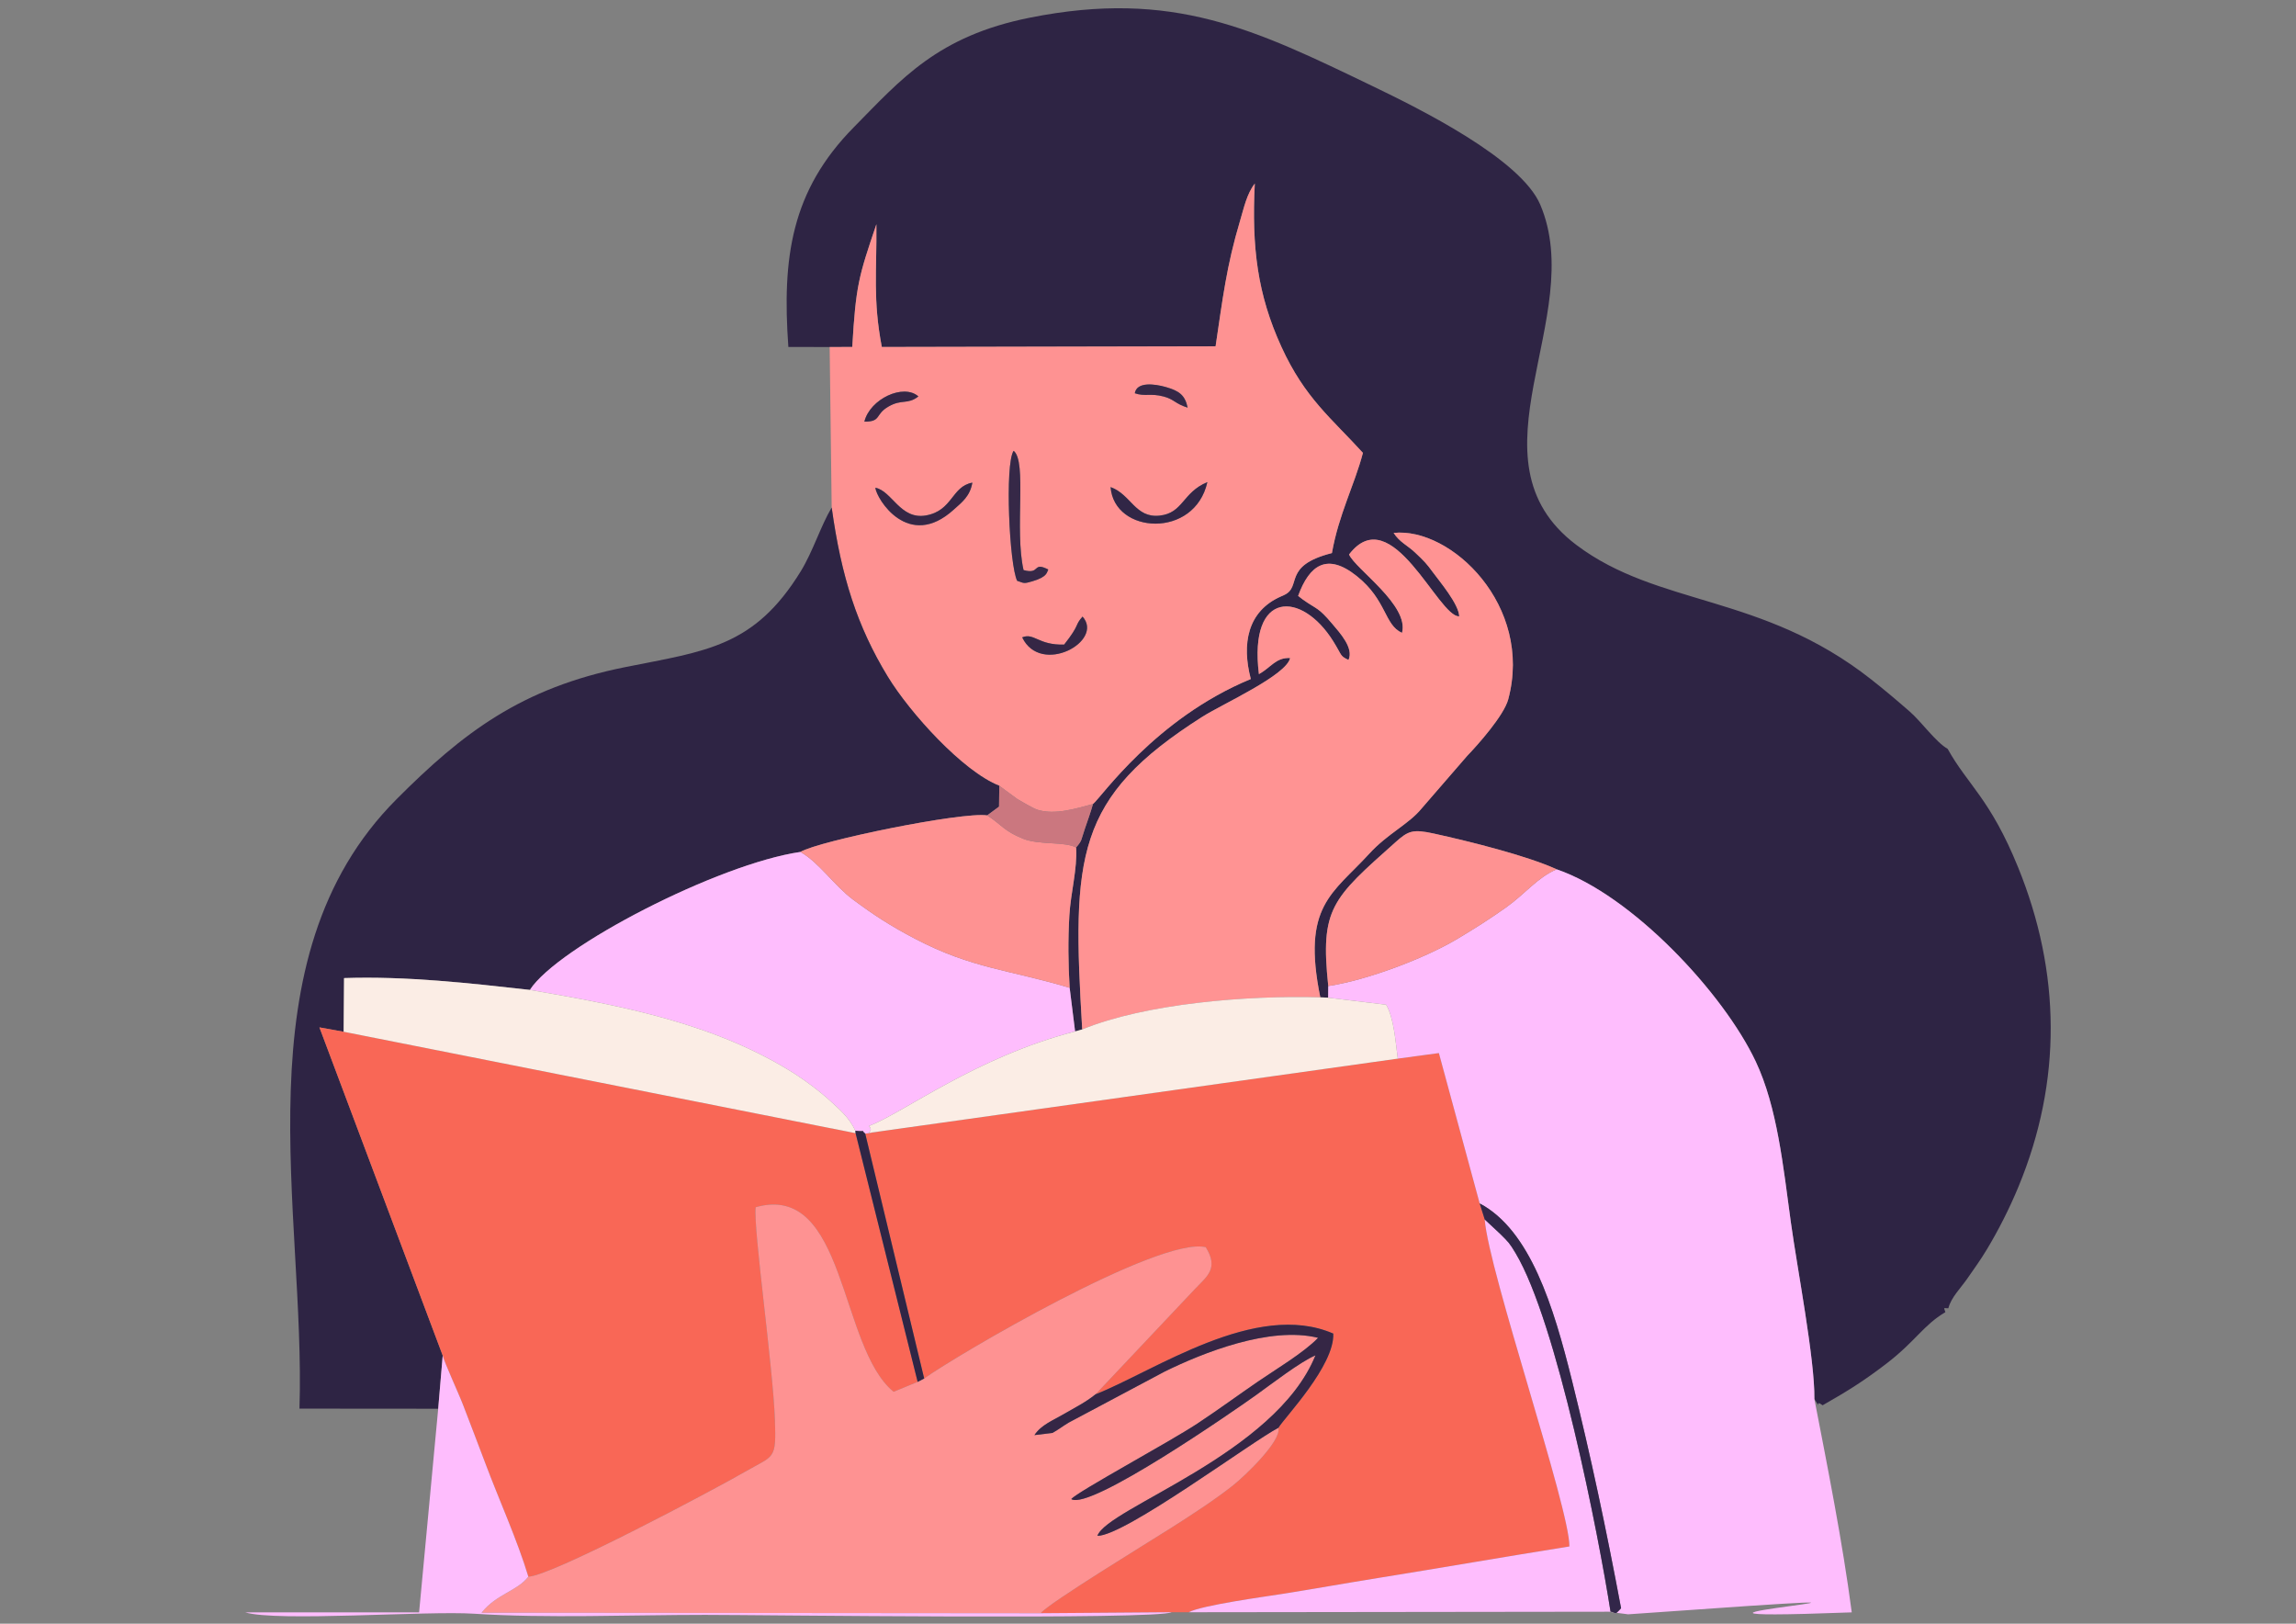 <?xml version="1.0" encoding="UTF-8"?>
<!DOCTYPE svg PUBLIC "-//W3C//DTD SVG 1.0//EN" "http://www.w3.org/TR/2001/REC-SVG-20010904/DTD/svg10.dtd">
<!-- Creator: CorelDRAW 2021 (64 Bit) -->
<svg xmlns="http://www.w3.org/2000/svg" xml:space="preserve" width="297mm" height="210mm" version="1.0" style="shape-rendering:geometricPrecision; text-rendering:geometricPrecision; image-rendering:optimizeQuality; fill-rule:evenodd; clip-rule:evenodd"
viewBox="0 0 29700 21000"
 xmlns:xlink="http://www.w3.org/1999/xlink"
 xmlns:xodm="http://www.corel.com/coreldraw/odm/2003">
 <rect x="0" y="0" width="29700" height="21000" fill="#808080" stroke="none"/>
 <defs>
  <style type="text/css">
   <![CDATA[
    .fil0 {fill:#2E2444}
    .fil9 {fill:#2F2545}
    .fil11 {fill:#312646}
    .fil7 {fill:#322649}
    .fil6 {fill:#352645}
    .fil10 {fill:#362847}
    .fil8 {fill:#CB777F}
    .fil1 {fill:#F96756}
    .fil5 {fill:#FBEDE5}
    .fil3 {fill:#FE9292}
    .fil2 {fill:#FEBDFD}
    .fil4 {fill:#FF9393}
   ]]>
  </style>
 </defs>
 <g id="Camada_x0020_1">
  <g id="_2555624231264">
   <path class="fil0" d="M10732.17 4488.31l292.54 -0.92c46.52,-799.51 84.21,-914.47 311.94,-1586.97 5.96,613.15 -47.16,973.81 70.15,1587.25l4317.55 -8.78c91.99,-613.97 139.04,-1030.69 317.92,-1628.35 48.44,-161.9 85.38,-342.23 189.23,-476.76 -41.61,828 35.17,1436.75 345.08,2113.35 303.78,663.18 645.53,921.09 1053.72,1370.15 -109.66,417.51 -312.39,792.85 -401.2,1295.89 -647.76,164.16 -380.57,435.01 -619.71,543.2 -11.02,4.98 -25.29,11.57 -37.36,16.85 -438.31,191.14 -510.93,618.04 -392.09,1068.82 -1238.49,511.8 -1936.24,1533.89 -2041.75,1616.77 -32.85,115.71 -65.55,204 -105.98,322.64 -52.02,152.61 -30.59,142.46 -112.11,239.67 17.7,277.35 -70.54,584.61 -87.46,880.93 -17.89,313.81 -15.32,620.32 3.94,933.86l70.35 563.98 92.06 -25.99c-133.61,-2248.99 -95.05,-2994.96 1552.65,-4042.76 261.32,-166.18 1089.35,-536.46 1136.92,-760.75 -184.91,-9.25 -248.35,123.25 -403.94,208.14 -134.29,-1091.78 554.54,-1076.74 961.65,-424.82 118.47,189.73 82.73,187.18 197.17,241.47 70.93,-152.9 -109.79,-348.24 -212.07,-469.4 -182.98,-216.73 -194.37,-180.97 -378.74,-311.97l-60.65 -46.98c146.43,-400.94 375.06,-562.89 759.62,-255.17 388.54,310.91 353.04,629.32 583.93,733.55 98.21,-356.11 -604.59,-826.73 -684.77,-1013.77 550.39,-720.99 1154.18,814.7 1425.13,799.71 -6.88,-160.58 -252.03,-448.4 -344.16,-574.26 -77.07,-105.31 -105.16,-136.76 -231,-254.53 -92.93,-86.97 -199.06,-132.84 -273.44,-249.97 741.84,-77.58 1807.62,941.16 1482.49,2152.59 -56.35,209.98 -397.61,592.65 -531.59,731.47l-588.13 678.97c-166.9,205.13 -436.69,322.24 -678.07,586 -475.09,519.16 -874.68,671.49 -633.34,1857.45l101.69 4.63 1.35 -150.53c-106.13,-1006.29 49,-1128.09 868.5,-1859.12 165.12,-147.29 221.64,-173.76 499.69,-112.6 460.1,101.2 1203.03,285.9 1586.77,462 974.1,333.53 2157.15,1600.4 2574.79,2485.79 279.19,591.86 355.2,1357.05 454.76,2082.61 79.74,580.94 311.25,1776.85 303.71,2281.47 113.84,182.83 -18.11,-12.03 106.3,82.08 334.02,-190.1 537.93,-318.6 826.09,-539.56 375.83,-288.19 477.75,-497.5 761.82,-664.76 -18.69,-67.57 -31.33,-50.47 39.05,-50.47 33.69,-138.98 163.97,-266.11 244.35,-383.12 95.57,-139.11 162.9,-227.52 253.72,-378.2 146.01,-242.24 290.62,-525.61 407.77,-808.47 566.94,-1369.04 549.39,-2774.21 -4.88,-4135.97 -360.82,-886.53 -650.89,-1061.85 -910.22,-1529.43 -153.77,-87.24 -337.9,-349.06 -488.03,-480.02 -167.36,-145.97 -323.34,-278.36 -504.37,-420.64 -1412.5,-1110.12 -2751.09,-937.14 -3811.56,-1737.57 -1465.72,-1106.31 151.01,-2949.69 -465.85,-4399.77 -252.68,-593.95 -1566.13,-1243 -2168.57,-1533.01 -1517.13,-730.35 -2578.47,-1256.62 -4435.66,-885.16 -1192.41,238.51 -1659.59,792.11 -2276.3,1417.67 -810.1,821.71 -928.15,1687.25 -845.7,2840.67l534.3 0.92z"/>
   <path class="fil1" d="M18081.4 13691.66l-6694.3 940.42 -194.82 29.85 762.57 3166.82c418.97,-300.88 3042.65,-1843.44 3642.33,-1698.26 168.74,273.82 21.01,371.45 -140.32,540.93l-1285.41 1361.89c763.48,-301.34 2076.49,-1220.7 3075.39,-785.59 17.65,414.21 -628.73,1083.53 -709.5,1218.17 39.16,173.61 -437.74,626.35 -586.62,744.27 -234.04,185.37 -521.31,372.08 -808.37,554.84 -254.73,162.17 -1584.27,972.68 -1680.21,1099.3l1694.32 -12.82 220.92 0.18c163.17,-90.07 1007.87,-204.9 1201.68,-235.67 422.46,-67.12 838.3,-141.58 1256.83,-208.77 820.45,-131.75 1635.8,-274.11 2465.4,-406.47 3.72,-493.72 -1044.77,-3554.8 -1095.72,-4229.03l-65.27 -207.66 -527.62 -1944.26 -531.28 71.86z"/>
   <path class="fil2" d="M17181.69 12752.97l-1.35 150.53 750.92 91.05c101.16,178.03 118.82,469.58 150.14,697.11l531.28 -71.86 527.62 1944.26c653.57,346.48 953.99,1324.48 1194.91,2293.77 245.04,985.88 443,1923.57 634.31,2941.98 -109.12,119.67 -48.37,35.76 -163.88,45.14l255.08 33.53c5539.94,-393.8 -914.87,117.79 2892.7,-25.22 -120.4,-918.29 -313.96,-1884.04 -483.51,-2760.14 7.54,-504.62 -223.97,-1700.53 -303.71,-2281.47 -99.56,-725.56 -175.57,-1490.75 -454.76,-2082.61 -417.64,-885.39 -1600.69,-2152.26 -2574.79,-2485.79 -250.59,105.75 -404.42,315.25 -657.71,494.73 -200.71,142.24 -410.08,277.14 -650.63,418.65 -392.47,230.9 -1120.64,515.32 -1646.62,596.34z"/>
   <path class="fil3" d="M13222.49 8243.3c154.09,-63.2 208.86,103.28 542.85,93.36 213.03,-270.25 130.47,-241.61 238.16,-362.15 283.88,318.1 -539.89,770.65 -781.01,268.79zm-64.76 -731.16c-101.31,-201.76 -161.77,-1506.74 -46.17,-1681.55 175.37,134.9 10.36,1023.43 128.59,1542.37 223.28,62.7 110.36,-115.63 320.14,-6.83 -19.7,29.63 -4.3,93.55 -204.77,151.56 -112.31,32.49 -102.62,27.74 -197.79,-5.55zm1208.43 -1212.37c263.56,93.84 318.04,402.36 632.87,369.08 307.7,-32.52 294.18,-298.43 618.88,-433.64 -163.77,736.01 -1206.85,675.39 -1251.75,64.56zm-3043.23 8.26c215.28,40.1 321.98,416.35 653.43,358.6 347.89,-60.63 330.78,-374.84 601.57,-424.45 -30.51,177.06 -132.87,251.4 -241.74,349.96 -586.48,530.89 -997.57,-140 -1013.26,-284.11zm-141.8 -854.56c72.22,-294.53 507.33,-496.86 698.94,-326.28 -142.06,110.43 -212.03,29.67 -388.8,132.05 -176.38,102.15 -87.13,194.97 -310.14,194.23zm3871.55 -325.18c-172.64,-45.85 -239.7,3.5 -373.33,-42.28 24.31,-150.22 253,-122.98 403.53,-79.56 172.62,49.78 245.81,104.66 280.06,265.75 -163.17,-50.54 -172.03,-107.19 -310.26,-143.91zm-4320.51 -639.98l26.21 2075.78c124.12,894.14 329.26,1536.31 725.21,2186.66 282.69,464.33 968.33,1226.43 1442.94,1412.09l234.92 172.58c38.82,23.88 210.99,123.09 258.37,137.7 228.76,70.48 493.97,-15.25 718.37,-74.31 105.51,-82.88 803.26,-1104.97 2041.75,-1616.77 -118.84,-450.78 -46.22,-877.68 392.09,-1068.82 12.07,-5.28 26.34,-11.87 37.36,-16.85 239.14,-108.19 -28.05,-379.04 619.71,-543.2 88.81,-503.04 291.54,-878.38 401.2,-1295.89 -408.19,-449.06 -749.94,-706.97 -1053.72,-1370.15 -309.91,-676.6 -386.69,-1285.35 -345.08,-2113.35 -103.85,134.53 -140.79,314.86 -189.23,476.76 -178.88,597.66 -225.93,1014.38 -317.92,1628.35l-4317.55 8.78c-117.31,-613.44 -64.19,-974.1 -70.15,-1587.25 -227.73,672.5 -265.42,787.46 -311.94,1586.97l-292.54 0.92z"/>
   <path class="fil0" d="M5668.25 18219.8l58.49 -688.28 -1594.72 -4243.89 313.08 56.3 5.35 -694.07c807.6,-26.82 1619.62,65.16 2403.62,152.85 361.32,-559.9 2439.47,-1630.59 3499.3,-1784.19 243.31,-144.5 2088.05,-520.85 2415.89,-472.75l153.83 -113.21 3.44 -269.72c-474.61,-185.66 -1160.25,-947.76 -1442.94,-1412.09 -395.95,-650.35 -601.09,-1292.52 -725.21,-2186.66 -140.73,235.01 -243.2,568.96 -399.05,822.73 -602.2,980.69 -1226.51,1032.58 -2266.44,1240.17 -1352.21,269.9 -2108.09,852.26 -2963.09,1709.19 -2057.98,2062.66 -1173.51,5345.54 -1256.02,7882.18l1794.47 1.44z"/>
   <path class="fil1" d="M5726.74 17531.52c22.33,93.51 205.01,485.75 267.93,650.74 95.56,250.54 188.57,489.65 282.31,739.93 177.95,475.09 416.09,998.73 557.48,1468.99 300.09,-5.77 2435.1,-1142.71 2807.4,-1358.52 370.13,-214.52 400.92,-143.45 381.99,-666.93 -25.38,-702.44 -281.03,-2469.61 -249.06,-2752.27 1173.89,-330.45 1075.17,1807.64 1784.31,2387.07l311.2 -128.15 -802.89 -3216.37 -6622.31 -1312.08 -313.08 -56.3 1594.72 4243.89z"/>
   <path class="fil3" d="M6834.46 20391.18c-143.39,187.91 -411.03,222.69 -605.42,466.72l7233.1 6.4c95.94,-126.62 1425.48,-937.13 1680.21,-1099.3 287.06,-182.76 574.33,-369.47 808.37,-554.84 148.88,-117.92 625.78,-570.66 586.62,-744.27 -345.66,178.8 -1990.85,1401.82 -2341.96,1397.84 126.42,-361.83 2302.25,-1052.51 2820.69,-2333.96 -190.55,78.19 -578.6,377.65 -770.59,514.98 -272.74,195.06 -2146.8,1495.81 -2388.04,1343.55 76.38,-94.67 1277.73,-741.66 1634.79,-978.86 285.7,-189.79 511.17,-356.21 774.95,-537.37 232.02,-159.34 597.27,-376.22 783.21,-569.28 -624.31,-154.91 -1498.35,196.78 -1985.88,436.77l-1238.88 658.73c-82.31,48.87 -134.76,93.02 -212.02,134.46l-232.97 28.12c88.57,-133.17 237.37,-188.42 382.97,-273.7 142.59,-83.48 274.8,-147.44 407.84,-253.86l1285.41 -1361.89c161.33,-169.48 309.06,-267.11 140.32,-540.93 -599.68,-145.18 -3223.36,1397.38 -3642.33,1698.26l-84.55 43.63 -311.2 128.15c-709.14,-579.43 -610.42,-2717.52 -1784.31,-2387.07 -31.97,282.66 223.68,2049.83 249.06,2752.27 18.93,523.48 -11.86,452.41 -381.99,666.93 -372.3,215.81 -2507.31,1352.75 -2807.4,1358.52z"/>
   <path class="fil4" d="M13998.99 13313.9c816.08,-334.18 2128.51,-442.79 3079.66,-415.03 -241.34,-1185.96 158.25,-1338.29 633.34,-1857.45 241.38,-263.76 511.17,-380.87 678.07,-586l588.13 -678.97c133.98,-138.82 475.24,-521.49 531.59,-731.47 325.13,-1211.43 -740.65,-2230.17 -1482.49,-2152.59 74.38,117.13 180.51,163 273.44,249.97 125.84,117.77 153.93,149.22 231,254.53 92.13,125.86 337.28,413.68 344.16,574.26 -270.95,14.99 -874.74,-1520.7 -1425.13,-799.71 80.18,187.04 782.98,657.66 684.77,1013.77 -230.89,-104.23 -195.39,-422.64 -583.93,-733.55 -384.56,-307.72 -613.19,-145.77 -759.62,255.17l60.65 46.98c184.37,131 195.76,95.24 378.74,311.97 102.28,121.16 283,316.5 212.07,469.4 -114.44,-54.29 -78.7,-51.74 -197.17,-241.47 -407.11,-651.92 -1095.94,-666.96 -961.65,424.82 155.59,-84.89 219.03,-217.39 403.94,-208.14 -47.57,224.29 -875.6,594.57 -1136.92,760.75 -1647.7,1047.8 -1686.26,1793.77 -1552.65,4042.76z"/>
   <path class="fil2" d="M6854.07 12802.71c1204.57,206.35 2416.39,441.11 3431.85,1088.83 139.28,88.84 327.81,232.99 416.95,313.8 160.3,145.3 276.96,242.11 362.26,419.27 163.64,17.96 54.79,-22.49 127.15,37.32l194.82 -29.85c-281.44,37.63 -55.25,19.54 -147.27,-68.42 458.31,-176.71 1373.84,-888.15 2667.1,-1223.77l-70.35 -563.98c-773.21,-233.03 -1261.5,-248.28 -1996.35,-632.72 -328.14,-171.65 -538.25,-309.86 -806.47,-508.95 -242.18,-179.78 -440.04,-481.94 -680.39,-615.72 -1059.83,153.6 -3137.98,1224.29 -3499.3,1784.19z"/>
   <path class="fil5" d="M4445.1 13343.93l6622.31 1312.08 -2.28 -31.4c-85.3,-177.16 -201.96,-273.97 -362.26,-419.27 -89.14,-80.81 -277.67,-224.96 -416.95,-313.8 -1015.46,-647.72 -2227.28,-882.48 -3431.85,-1088.83 -784,-87.69 -1596.02,-179.67 -2403.62,-152.85l-5.35 694.07z"/>
   <path class="fil5" d="M13998.99 13313.9l-92.06 25.99c-1293.26,335.62 -2208.79,1047.06 -2667.1,1223.77 92.02,87.96 -134.17,106.05 147.27,68.42l6694.3 -940.42c-31.32,-227.53 -48.98,-519.08 -150.14,-697.11l-750.92 -91.05 -101.69 -4.63c-951.15,-27.76 -2263.58,80.85 -3079.66,415.03z"/>
   <path class="fil3" d="M10353.37 11018.52c240.35,133.78 438.21,435.94 680.39,615.72 268.22,199.09 478.33,337.3 806.47,508.95 734.85,384.44 1223.14,399.69 1996.35,632.72 -19.26,-313.54 -21.83,-620.05 -3.94,-933.86 16.92,-296.32 105.16,-603.58 87.46,-880.93 -148.08,-80.29 -475.49,-28.94 -687.08,-113.97 -249.77,-100.37 -271.6,-178.01 -463.76,-301.38 -327.84,-48.1 -2172.58,328.25 -2415.89,472.75z"/>
   <path class="fil2" d="M15377.38 20851.66l5455.89 -6.73c-153.15,-982.34 -693.62,-3744.63 -1229.24,-4638.85 -79.11,-132.08 -90.11,-139.75 -194.71,-244.39l-203.75 -189.97c50.95,674.23 1099.44,3735.31 1095.72,4229.03 -829.6,132.36 -1644.95,274.72 -2465.4,406.47 -418.53,67.19 -834.37,141.65 -1256.83,208.77 -193.81,30.77 -1038.51,145.6 -1201.68,235.67z"/>
   <path class="fil3" d="M17181.69 12752.97c525.98,-81.02 1254.15,-365.44 1646.62,-596.34 240.55,-141.51 449.92,-276.41 650.63,-418.65 253.29,-179.48 407.12,-388.98 657.71,-494.73 -383.74,-176.1 -1126.67,-360.8 -1586.77,-462 -278.05,-61.16 -334.57,-34.69 -499.69,112.6 -819.5,731.03 -974.63,852.83 -868.5,1859.12z"/>
   <path class="fil2" d="M5668.25 18219.8l-246.99 2633.46 -2249.39 0c408.04,124.77 2351.12,-23.02 2963.02,17.66 912.72,60.66 2031.43,15.1 2985.5,15.1 710.9,0 5836.61,66.57 6036.07,-34.54l-1694.32 12.82 -7233.1 -6.4c194.39,-244.03 462.03,-278.81 605.42,-466.72 -141.39,-470.26 -379.53,-993.9 -557.48,-1468.99 -93.74,-250.28 -186.75,-489.39 -282.31,-739.93 -62.92,-164.99 -245.6,-557.23 -267.93,-650.74l-58.49 688.28z"/>
   <path class="fil6" d="M14171.45 18033.31c-133.04,106.42 -265.25,170.38 -407.84,253.86 -145.6,85.28 -294.4,140.53 -382.97,273.7l232.97 -28.12c77.26,-41.44 129.71,-85.59 212.02,-134.46l1238.88 -658.73c487.53,-239.99 1361.57,-591.68 1985.88,-436.77 -185.94,193.06 -551.19,409.94 -783.21,569.28 -263.78,181.16 -489.25,347.58 -774.95,537.37 -357.06,237.2 -1558.41,884.19 -1634.79,978.86 241.24,152.26 2115.3,-1148.49 2388.04,-1343.55 191.99,-137.33 580.04,-436.79 770.59,-514.98 -518.44,1281.45 -2694.27,1972.13 -2820.69,2333.96 351.11,3.98 1996.3,-1219.04 2341.96,-1397.84 80.77,-134.64 727.15,-803.96 709.5,-1218.17 -998.9,-435.11 -2311.91,484.25 -3075.39,785.59z"/>
   <path class="fil7" d="M19205.57 15771.72l203.75 189.97c104.6,104.64 115.6,112.31 194.71,244.39 535.62,894.22 1076.09,3656.51 1229.24,4638.85l-27.63 0.02c115.51,-9.38 54.76,74.53 163.88,-45.14 -191.31,-1018.41 -389.27,-1956.1 -634.31,-2941.98 -240.92,-969.29 -541.34,-1947.29 -1194.91,-2293.77l65.27 207.66z"/>
   <path class="fil8" d="M12769.26 10545.77c192.16,123.37 213.99,201.01 463.76,301.38 211.59,85.03 539,33.68 687.08,113.97 81.52,-97.21 60.09,-87.06 112.11,-239.67 40.43,-118.64 73.13,-206.93 105.98,-322.64 -224.4,59.06 -489.61,144.79 -718.37,74.31 -47.38,-14.61 -219.55,-113.82 -258.37,-137.7l-234.92 -172.58 -3.44 269.72 -153.83 113.21z"/>
   <path class="fil9" d="M11870.3 17872.38l84.55 -43.63 -762.57 -3166.82c-72.36,-59.81 36.49,-19.36 -127.15,-37.32l2.28 31.4 802.89 3216.37z"/>
   <path class="fil10" d="M13157.73 7512.14c95.17,33.29 85.48,38.04 197.79,5.55 200.47,-58.01 185.07,-121.93 204.77,-151.56 -209.78,-108.8 -96.86,69.53 -320.14,6.83 -118.23,-518.94 46.78,-1407.47 -128.59,-1542.37 -115.6,174.81 -55.14,1479.79 46.17,1681.55z"/>
   <path class="fil11" d="M14366.16 6299.77c44.9,610.83 1087.98,671.45 1251.75,-64.56 -324.7,135.21 -311.18,401.12 -618.88,433.64 -314.83,33.28 -369.31,-275.24 -632.87,-369.08z"/>
   <path class="fil6" d="M11322.93 6308.03c15.69,144.11 426.78,815 1013.26,284.11 108.87,-98.56 211.23,-172.9 241.74,-349.96 -270.79,49.61 -253.68,363.82 -601.57,424.45 -331.45,57.75 -438.15,-318.5 -653.43,-358.6z"/>
   <path class="fil6" d="M13222.49 8243.3c241.12,501.86 1064.89,49.31 781.01,-268.79 -107.69,120.54 -25.13,91.9 -238.16,362.15 -333.99,9.92 -388.76,-156.56 -542.85,-93.36z"/>
   <path class="fil6" d="M11181.13 5453.47c223.01,0.74 133.76,-92.08 310.14,-194.23 176.77,-102.38 246.74,-21.62 388.8,-132.05 -191.61,-170.58 -626.72,31.75 -698.94,326.28z"/>
   <path class="fil10" d="M14679.35 5086.01c133.63,45.78 200.69,-3.57 373.33,42.28 138.23,36.72 147.09,93.37 310.26,143.91 -34.25,-161.09 -107.44,-215.97 -280.06,-265.75 -150.53,-43.42 -379.22,-70.66 -403.53,79.56z"/>
  </g>
 </g>
</svg>
